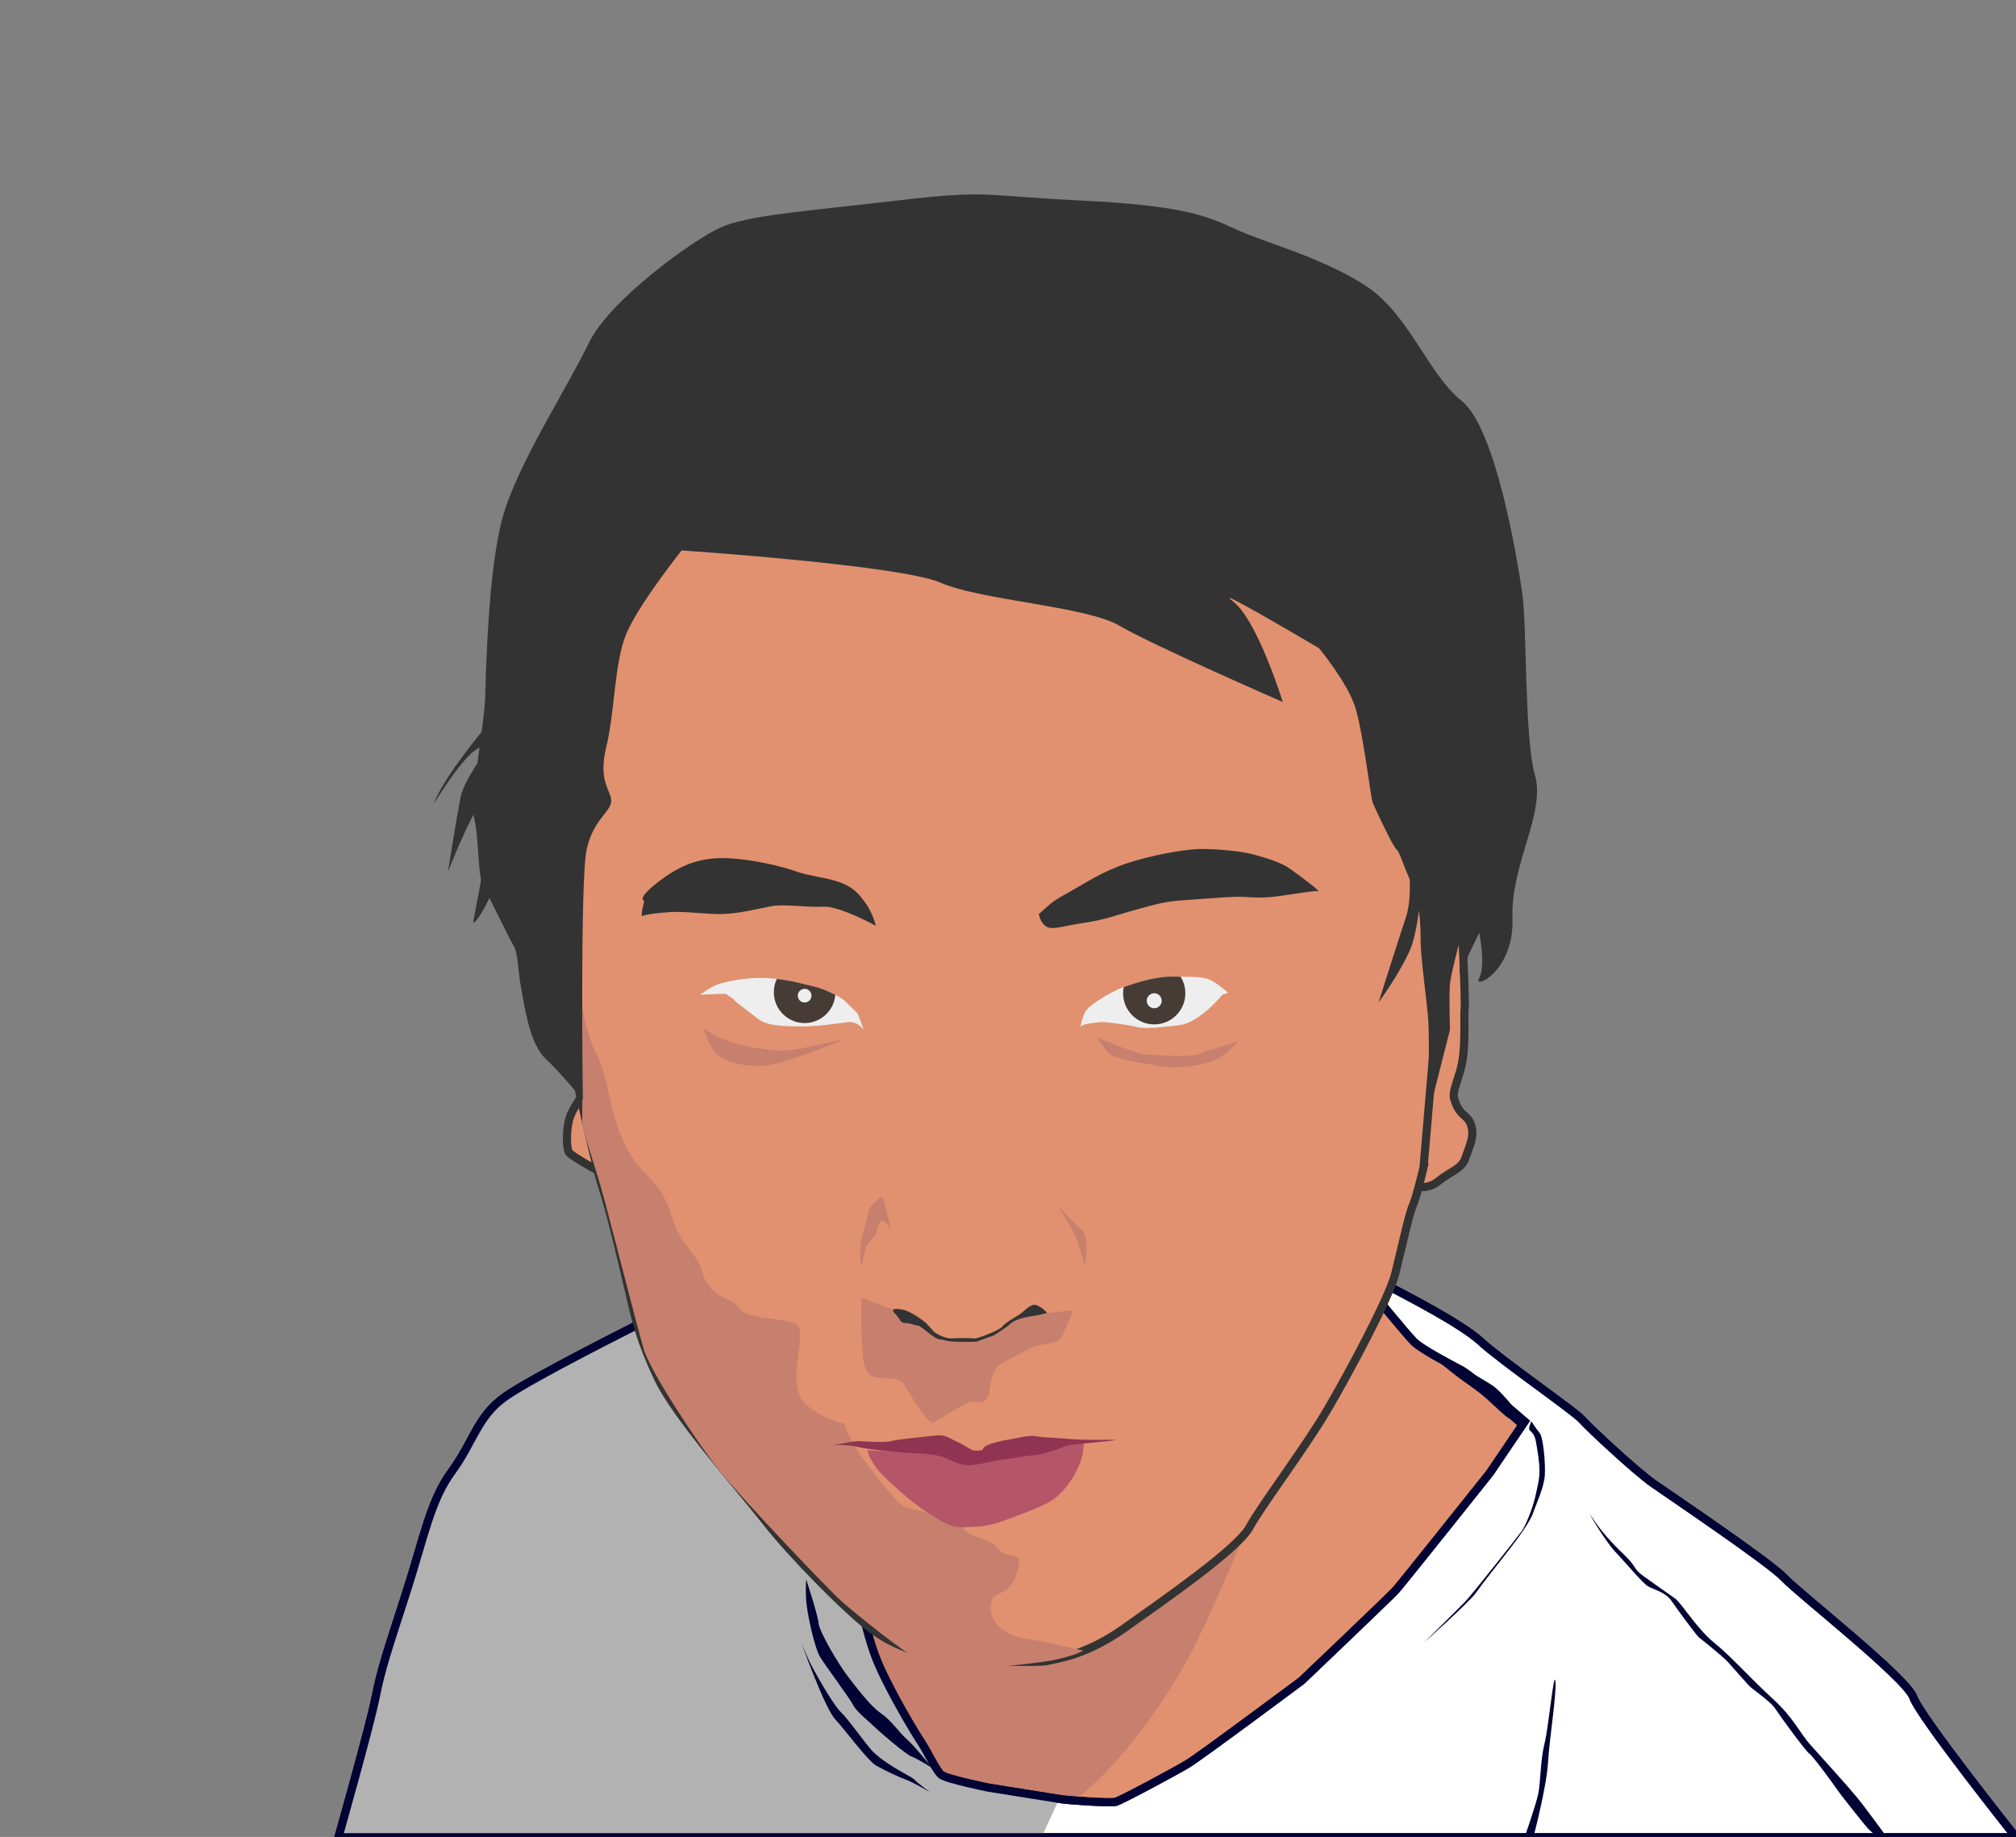 <svg viewBox="0 0 12371 11272" xmlns="http://www.w3.org/2000/svg" fill-rule="evenodd" clip-rule="evenodd" stroke-miterlimit="10"><rect x="0" y="0" width="12371" height="11272" fill="#808080" stroke="none"/><path d="M4494.63 7924.99l-199.102 1691.66 541.034 1231.67 983.802 316.024 2393.52-89.983 1163.77-991.001 317.936-980.246-365.928-614.235-1217.76-773.846-3617.28 209.959z" fill="#e1916f" fill-rule="nonzero"/><path d="M7998.82 8516.74s-496 1278.6-720 1681.41c-224 402.806-680 1002.81-1032 986.807-352-16-2112-394.652-2112-394.652l544-2221.35 3320-52.215z" fill="#c7806d" fill-rule="nonzero"/><path d="M8326.92 7864.26c112.056 14.395 193.704 27.506 210.629 36.737 65.986 35.992 425.916 216.975 551.891 333.442 125.975 116.467 569.885 422.408 617.876 476.396 47.991 53.988 329.934 316.646 437.912 392.276 107.978 75.63 713.856 483.547 803.839 579.528 89.983 95.981 749.85 612.879 791.842 732.854 41.992 119.975 629.875 858.466 629.875 858.466h-10293.9s191.961-678.499 227.954-858.463c35.993-179.964 71.985-282.444 185.963-636.373 113.978-353.929 149.971-570.136 281.944-750.1 131.973-179.964 155.968-336.059 323.935-456.034 167.967-119.975 833.833-452.184 833.833-452.184l1315.35 1536.19c32 150 68 379.984 148 561.984 80 182 224 419.992 260 473.992s90 171.996 122 197.996 286 77.996 286 77.996 376 60 438 70 314 26 346 18 360-184 440-232 702-512 702-512 542-516 578-556 576-718 576-718l214-316s-322-280-390-316-244-128-290-174-268-318-268-318" fill="#fff" fill-rule="nonzero" stroke="#000333" stroke-width="50"/><path d="M6499.84 11039c-62-10-438.019-70-438.019-70s-254-51.996-286-77.996c-32-26-86-143.996-122-197.996s-180-291.992-260-473.992-116-411.984-148-561.984l-1315.35-1536.18s-665.866 332.208-833.833 452.184c-167.967 119.976-191.961 276.07-323.935 456.034s-167.967 396.171-281.944 750.1c-113.977 353.929-149.97 456.409-185.963 636.373-35.993 179.964-227.954 858.463-227.954 858.463h4313.98l109.019-235.001z" fill="#b2b2b2" fill-rule="nonzero"/><path d="M8326.92 7864.26c112.056 14.395 193.704 27.506 210.629 36.737 65.986 35.992 425.916 216.975 551.891 333.442 125.975 116.467 569.885 422.408 617.876 476.396 47.991 53.988 329.934 316.646 437.912 392.276 107.978 75.63 713.856 483.547 803.839 579.528 89.983 95.981 749.85 612.879 791.842 732.854 41.992 119.975 629.875 858.466 629.875 858.466h-10293.9s191.961-678.499 227.954-858.463c35.993-179.964 71.985-282.444 185.963-636.373 113.978-353.929 149.971-570.136 281.944-750.1 131.973-179.964 155.968-336.059 323.935-456.034 167.967-119.975 833.833-452.184 833.833-452.184l1315.35 1536.19c32 150 68 379.984 148 561.984 80 182 224 419.992 260 473.992s90 171.996 122 197.996 286 77.996 286 77.996 376 60 438 70 314 26 346 18 360-184 440-232 702-512 702-512 542-516 578-556 576-718 576-718l214-316s-322-280-390-316-244-128-290-174-268-318-268-318" fill="none" stroke="#000333" stroke-width="50"/><g fill="#000333" fill-rule="nonzero"><path d="M9409.4 11274s81.008-306.461 90.009-459.477c9.001-153.016 54.004-426.168 45.004-498.175s-40.819 278.965-66.914 383.976c-26.095 105.011-23.094 234.243-38.096 306.25-15.002 72.007-84.009 267.426-84.009 267.426h54.006zm-685.829-3004.34s172.774 144.381 238.781 192.386c66.007 48.005 105.011 72.008 162.017 123.013 57.006 51.005 108.011 102.011 129.013 114.012 21.002 12.001 74.727 64.847 74.727 64.847l27.707-40.913s-126.437-173.949-198.443-221.954c-72.006-48.005-273.026-159.015-300.029-171.017-27.003-12.002-116.527-60.373-116.527-60.373m656.388 451.81s-19.5 40.497-12 52.497 31.498 21 40.498 74.997c9 53.997 20.999 118.494 20.999 173.991 0 55.497-7.5 79.495-25.499 160.491-17.999 80.996-62.996 184.492-83.995 212.99-20.999 28.498-299.986 383.977-347.983 433.475-47.997 49.498-251.987 250.488-251.987 250.488s280.486-250.488 319.484-305.985c38.998-55.497 145.494-190.489 205.49-266.985 59.996-76.496 130.493-176.991 145.492-223.488 14.999-46.497 67.496-154.491 71.996-232.487 4.5-77.996-10.499-233.988-31.498-257.987-20.999-23.999-50.997-71.997-50.997-71.997zm-3677.81 2126.89c-20.999-25.498-104.995-131.993-154.492-175.491-49.497-43.498-94.496-115.495-160.492-160.492-65.996-44.997-149.992-158.99-202.489-226.487-52.497-67.497-173.991-271.486-178.491-323.983-4.5-52.497-76.496-269.985-76.496-269.985s-4.5 50.997 0 127.493 50.998 290.985 85.496 347.982c34.498 56.997 182.991 254.987 203.99 296.985 20.999 41.998 106.495 107.994 137.993 139.493 31.498 31.499 188.991 164.991 220.489 175.491 31.498 10.5 124.492 68.994 124.492 68.994z"/><path d="M5573.9 10896.3c-67.497-37.498-175.492-100.495-224.989-155.992-49.497-55.497-143.992-191.99-187.49-232.488-43.498-40.498-136.494-203.989-170.992-266.986-34.498-62.997-71.996-157.492-71.996-157.492s140.993 394.48 205.49 464.977c64.497 70.497 200.99 256.486 253.487 286.485 52.497 29.999 139.492 70.497 181.49 85.496 41.998 14.999 146.993 76.496 146.993 76.496s-73.495-53.996-88.495-70.496c-15-16.5-43.498-30-43.498-30zm6004.91 377.644s-128-177-184-245-204-232-280-316-104-168-240-292-248-253.207-356-340.604c-108-87.397-200-243.396-240-271.396-40-28-124-88-192-136s-40-56-120-132-144-148-196-228 72 136 140 208 168 192 200 212 108 36 144 88 156 216 172 228 144 114.387 176 149.193c32 34.806 124 142.807 144 158.807s124 92 144 124 188 264 212 280 160 204 176 228 168 216 184 232 56 51 56 51l60 2z"/></g><path d="M8585.53 7253.13s143.971 71.986 233.953 0 149.969-77.985 173.965-149.971c23.996-71.986 53.99-125.974 35.994-191.961-17.996-65.987-59.988-59.989-89.982-125.976s-23.996-71.985 17.996-203.959 23.996-329.934 29.994-389.922c5.998-59.988-17.996-539.892-17.996-539.892l-407.919 500.321 23.995 1101.36zm-5009.36-533.679s-65.622 83.77-83.618 149.757c-17.996 65.987-17.996 179.965 0 203.96 17.996 23.995 203.959 125.975 203.959 125.975l-120.341-479.692" fill="#e1916f" fill-rule="nonzero" stroke="#333" stroke-width="50"/><path d="M8735.55 7163.14l143.973-1689.87-785.136-2359.32-4079.97-245.951-575.895 923.815 40.493 2561.49s169.468 789.844 217.459 931.814c47.992 141.971 131.977 501.898 167.97 657.867 35.993 155.969 65.988 287.941 173.968 515.896 107.98 227.955 485.91 653.869 659.878 875.825 173.968 221.956 472.787 515.896 602.326 623.875 129.539 107.979 261.514 167.968 441.481 203.96 179.967 35.992 647.432 41.992 683.649 29.994 36.219-11.998 222.184-23.996 468.139-197.961s701.871-490.257 773.858-623.053c71.987-132.796 335.938-480.727 473.913-714.68 137.975-233.953 383.93-695.861 419.923-839.832 35.994-143.971 83.986-366.337 107.981-420.121 23.997-53.784 65.99-233.747 65.99-233.747h0z" fill="#e1916f" fill-rule="nonzero" stroke="#333" stroke-width="50"/><path d="M2988.65 4451.69s-215.956 251.949-305.938 431.913 141.296-248.768 259.61-295.35c118.314-46.582-87.954 157.377-116.794 307.348-28.84 149.97-76.83 455.908-76.83 455.908s143.972-377.924 239.952-479.903c95.98-101.98-72.195 713.857-84.088 779.844-11.893 65.987 174.067-209.958 192.065-467.906 17.999-257.95-107.977-731.854-107.977-731.854z" fill="#333" fill-rule="nonzero"/><g fill="#c7806d" fill-rule="nonzero"><path d="M3572.71 6151.77s10.108 151.009 82.108 304.101 64 205.588 112 383.34c48 177.752 120 289.752 200 369.752s112 120 168 288 133.428 168 178.714 320 181.286 144 229.286 216 328 48 360 112-48 280 0 408 277.8 184 277.8 184 28.198 88 83.199 168 223.001 304 279.001 336c56 32 344 56 368 128s152 56 216 136 168-16 112 152-160 80-160 208 144 184 224 192 344 72 344 72-80 48-272 72-576 72-712 0-396.399-288-482.2-360c-85.801-72-637.8-656-765.8-816s-424-608-464-744-176-672-240-912-140.217-432-138.108-496c2.109-64 0-721.193 0-721.193"/><path d="M5287.82 7964.96s-8 92.834 0 230.417 2 233.583 79 253.583 145-8 181 48 144 244 180 232 192-128 240-128 60 16 84-16 16-64 36-132 44-79.451 92-105.726c48-26.275 100-50.274 140-74.274s168-28 188-56 76-176 76-176l-158.074 15.997-109.926-3.997-137.45 74.498-62.997 43.497-103.495 44.998-100.132 18.302-191.918-38.878-239.177-159.422-192.831-70.995z"/></g><path d="M6629.82 6302.96s12-70 36-104 156-118 240-146 190-62 290-60 184-4 234 22 106 76 106 76 0 2-20 8-2-6.386-58 52.808c-56 59.192-146.543 131.192-223.271 139.192-76.728 8-194.729 26-252.729 12s-210-36-232-31-108 7-120 31z" fill="none"/><path d="M6629.82 6302.96s12-70 36-104 156-118 240-146 190-62 290-60 184-4 234 22 106 76 106 76 0 2-20 8-2-6.386-58 52.808c-56 59.192-146.543 131.192-223.271 139.192-76.728 8-194.729 26-252.729 12s-210-36-232-31-108 7-120 31z" fill="#eee" fill-rule="nonzero"/><clipPath id="a"><path d="M6629.82 6302.96s12-70 36-104 156-118 240-146 190-62 290-60 184-4 234 22 106 76 106 76 0 2-20 8-2-6.386-58 52.808c-56 59.192-146.543 131.192-223.271 139.192-76.728 8-194.729 26-252.729 12s-210-36-232-31-108 7-120 31z"/></clipPath><g clip-path="url(#a)"><circle cx="7082.82" cy="6094.96" r="191" fill="#463b35"/><circle cx="7082.82" cy="6140.96" r="46" fill="#eee"/></g><path d="M4454.54 6097.76c30.003 27.003 42.004 24.002 48.005 36.003 6.001 12.001 87.009 69.007 147.015 117.012 60.006 48.005 165.017 45.005 252.025 48.005 87.008 3 240.024-18.002 300.03-26.822 60.006-8.82 99.01 47.824 99.01 47.824l-36.813-99.01s-62.196-63.006-86.199-84.008c-24.003-21.002-117.012-69.007-186.019-84.489-69.007-15.481-114.011-29.522-174.018-38.523-60.007-9.001-165.016-24.002-300.03 0-37.284 6.628-64.958 12.57-87.13 18.773-58.118 16.26-78.427 34.315-134.893 71.235l159.017-6z" fill="#eee" fill-rule="nonzero"/><clipPath id="b"><path d="M4454.54 6097.76c30.003 27.003 42.004 24.002 48.005 36.003 6.001 12.001 87.009 69.007 147.015 117.012 60.006 48.005 165.017 45.005 252.025 48.005 87.008 3 240.024-18.002 300.03-26.822 60.006-8.82 99.01 47.824 99.01 47.824l-36.813-99.01s-62.196-63.006-86.199-84.008c-24.003-21.002-117.012-69.007-186.019-84.489-69.007-15.481-114.011-29.522-174.018-38.523-60.007-9.001-165.016-24.002-300.03 0-37.284 6.628-64.958 12.57-87.13 18.773-58.118 16.26-78.427 34.315-134.893 71.235l159.017-6z"/></clipPath><g clip-path="url(#b)"><circle cx="4937.59" cy="6088.76" r="189.019" fill="#463b35"/><circle cx="4937.59" cy="6109.76" r="42.004" fill="#eee"/></g><path d="M5468.65 7549.91s-39.004-72.007-60.006-57.006c-21.002 15.001-29.642 81.008-41.823 93.009-12.182 12.001-57.186 60.005-60.187 90.009-3.001 30.004-15.002 78.008-21.002 93.01-6 15.002-18.002-126.013 15.001-222.022 33.003-96.009 24.002-129.013 54.005-156.016 30.003-27.003 57.006-75.008 69.007-27.003 11.93 47.72 44.614 184.383 45.005 186.019z" fill="#c7806d"/><path d="M5480.65 8035.95s12-9.001 57.005 0 105.011 51.004 132.014 72.007c27.003 21.003 54.005 60.007 72.007 72.008 18.002 12.001 69.009 36.003 99.011 33.003 30.002-3 129.013-2.487 141.014.257 12.001 2.744 150.015-48.261 168.017-72.264 18.002-24.003 84.008-60.006 111.011-78.008 27.003-18.002 63.008-66.008 99.011-54.006 36.003 12.002 66.007 48.005 66.007 48.005s-60.006 15.002-84.009 18.002c-24.003 3-66.007 12.002-75.008 15.002-9.001 3-48.005 15.001-66.007 33.003-18.002 18.002-102.01 72.007-102.01 72.007s-90.009 30.003-99.01 36.004c-9.001 6.001-147.016 3-171.018 0-24.002-3-45.004-12.001-63.006-12.001-18.002 0-75.008-45.005-75.008-45.005s-48.005-39.004-57.006-39.004c-9.001 0-48.006-13.44-57.006-14.221-9-.781-45.005-.781-51.005-15.782s-45.004-57.006-45.004-57.006v-12.001z" fill="#333"/><path d="M6488.75 7396.89s93.01 141.014 117.012 207.021c24.002 66.007 51.005 166.124 51.005 166.124s30.003-173.465-12.001-213.299-156.016-159.846-156.016-159.846z" fill="#c7806d"/><path d="M6374.74 5608.71c69.007-57.005 57.006-63.007 171.018-126.013 114.012-63.006 213.021-132.013 363.036-183.018 150.015-51.005 366.036-90.009 462.046-90.009 96.01 0 240.024 12 318.032 33.003 78.008 21.002 171.017 48.005 225.022 87.009 54.005 39.004 153.016 111.012 168.017 129.013 15.001 18.002 39.003 0-84.009 18.002s-210.021 36.004-309.03 30.003c-99.009-6.001-102.011-6.001-309.031 9.001-207.021 15.001-210.021 12.001-375.037 57.006-165.017 45.004-213.021 69.006-351.035 90.009-138.014 21.002-192.02 45.004-231.023 24.002-39.003-21.002-48.006-78.008-48.006-78.008zm-2421.24-81.008s-57.005-9.001 99.01-126.013c156.015-117.012 279.028-141.015 417.042-135.014 138.014 6.001 318.032 45.005 426.043 84.009 108.011 39.004 274.407 33.003 368.227 132.013 93.819 99.011 109.747 198.021 109.747 198.021s-222.949-123.013-321.958-117.012c-99.01 6-240.024-18.003-318.032-3.001-78.008 15.002-198.02 45.005-297.03 48.005-99.01 3.001-231.022-18.001-321.032-12.001-90.009 6.001-155.338 15.002-172.179 24.003-16.841 9.001 10.162-93.01 10.162-93.01z" fill="#333" fill-rule="nonzero"/><g fill-rule="nonzero"><path d="M5321.63 8899.48s21.003 84.568 111.012 168.577 183.019 168.018 255.025 210.021c72.006 42.003 126.012 99.009 237.023 93.009s126.012 3 315.031-69.007 231.022-93.132 294.029-166.578c63.007-73.446 87.01-142.453 102.011-181.457 15.001-39.004 15.146-119.347 15.146-119.347l-639.208 92.345-690.069-27.563z" fill="#b55568"/><path d="M5105.61 8870.03c48.005-6.001 108.717-3.001 172.871 12.001 64.154 15.002 304.178 36.004 340.181 36.004 36.003 0 123.012 6 171.017 24.002 48.005 18.002 108.012 57.006 180.019 48.005 72.007-9.001 126.012-27.002 201.02-36.003 75.008-9.001 96.011-16.57 180.019-24.787 84.008-8.217 177.019-56.016 213.021-62.119 36.002-6.103 258.025-24.104 279.027-30.105 21.002-6.001-169.636 3-264.836-6.001-95.2-9.001-179.209-9.001-221.213-18.002-42.004-9.001-126.013 15.001-168.017 21.002-42.004 6.001-117.013 24.003-144.015 42.005-27.002 18.002 6.001 20.333-42.004 25.168-48.005 4.835-54.006-19.168-126.013-52.171s-69.007-48.999-159.016-38.001c-90.009 10.998-204.021 19.998-249.025 32-45.004 12.002-175.637 0-204.83 0-29.193 0-158.206 27.002-158.206 27.002z" fill="#913453"/></g><g fill="#333" fill-rule="nonzero"><path d="M4182.59 3377.69s1343.64 90.088 1589.59 198.066c245.95 107.979 893.774 144.024 1097.74 264 203.959 119.976 1001.78 467.932 1001.78 467.932s-155.981-503.886-305.95-617.863c-149.971-113.977 528.609 287.949 528.609 287.949s173.239 209.962 221.231 359.931c47.992 149.969 95.979 557.889 107.978 587.883 11.999 29.994 119.976 262.227 143.971 284.084 23.995 21.856 35.992 81.846 89.982 201.821 53.988 119.976 59.986 245.95 59.986 359.928 0 113.978 41.993 388.841 47.991 506.358 5.998 117.517 0 561.428 0 561.428l131.973-519.424s-6.321-212.429-.321-278.416c5.998-65.987 59.666-263.947 59.666-263.947v197.539l120.12-251.528s42.242 200.793.25 277.361c-41.992 76.568 216.084-37.408 204.085-367.343-11.999-329.935 204.021-641.872 138.034-875.825-65.987-233.953-47.959-905.819-77.953-1115.78-29.994-209.958-161.952-1013.8-371.91-1181.76-209.958-167.967-323.927-539.893-599.872-713.858-275.945-173.965-611.873-257.949-791.838-341.932-179.965-83.983-335.931-143.971-947.809-173.965-611.878-29.994-557.887-65.987-1121.77 0-563.889 65.987-923.816 89.982-1091.78 167.967-167.967 77.984-677.864 443.911-803.839 707.858-125.975 263.947-437.912 743.851-527.895 1067.79-89.983 323.935-101.979 947.811-107.979 1115.78-6 167.966-95.981 623.876-65.987 737.853 29.994 113.977 17.996 357.466 59.988 424.684 41.992 67.218 149.971 301.171 179.964 349.161 29.993 47.99 23.995 136.767 47.99 266.344s53.99 339.534 149.97 429.517c95.98 89.983 227.954 251.95 227.954 251.95s-17.997-1357.45 23.995-1539.55c41.992-182.103 143.972-224.095 149.97-290.081 5.999-65.987-83.983-113.979-29.994-335.934 53.989-221.955 47.99-521.895 125.975-701.859 77.985-179.964 336.114-504.109 336.114-504.109z"/><path d="M8627.53 5183.54s53.99 281.943 0 443.911c-53.99 161.968-167.967 524.316-167.967 524.316s127.648-175.375 191.963-320.357c64.315-144.982 83.982-533.894 83.982-533.894L8627.53 5183.54z"/></g><path d="M4313.53 6308.13s72.007 56.672 195.02 92.676c123.013 36.004 267.027 54.007 351.035 42.005 84.008-12.002 321.032-65.489 321.032-65.489s-351.035 149.496-483.048 161.498c-132.013 12.002-255.025-27.062-300.03-70.536-45.005-43.474-84.009-160.154-84.009-160.154zm2412.24 53.675s216.022 95.945 294.03 106.479c78.008 10.534 309.03 16.47 339.033 0 30.003-16.47 234.023-76.476 234.023-76.476s-75.008 108.012-204.021 135.014c-129.013 27.002-204.02 28.393-279.027 14.196-75.007-14.197-267.026-41.263-300.03-72.734-33.004-31.471-84.008-106.479-84.008-106.479z" fill="#c7806d" fill-rule="nonzero"/></svg>
